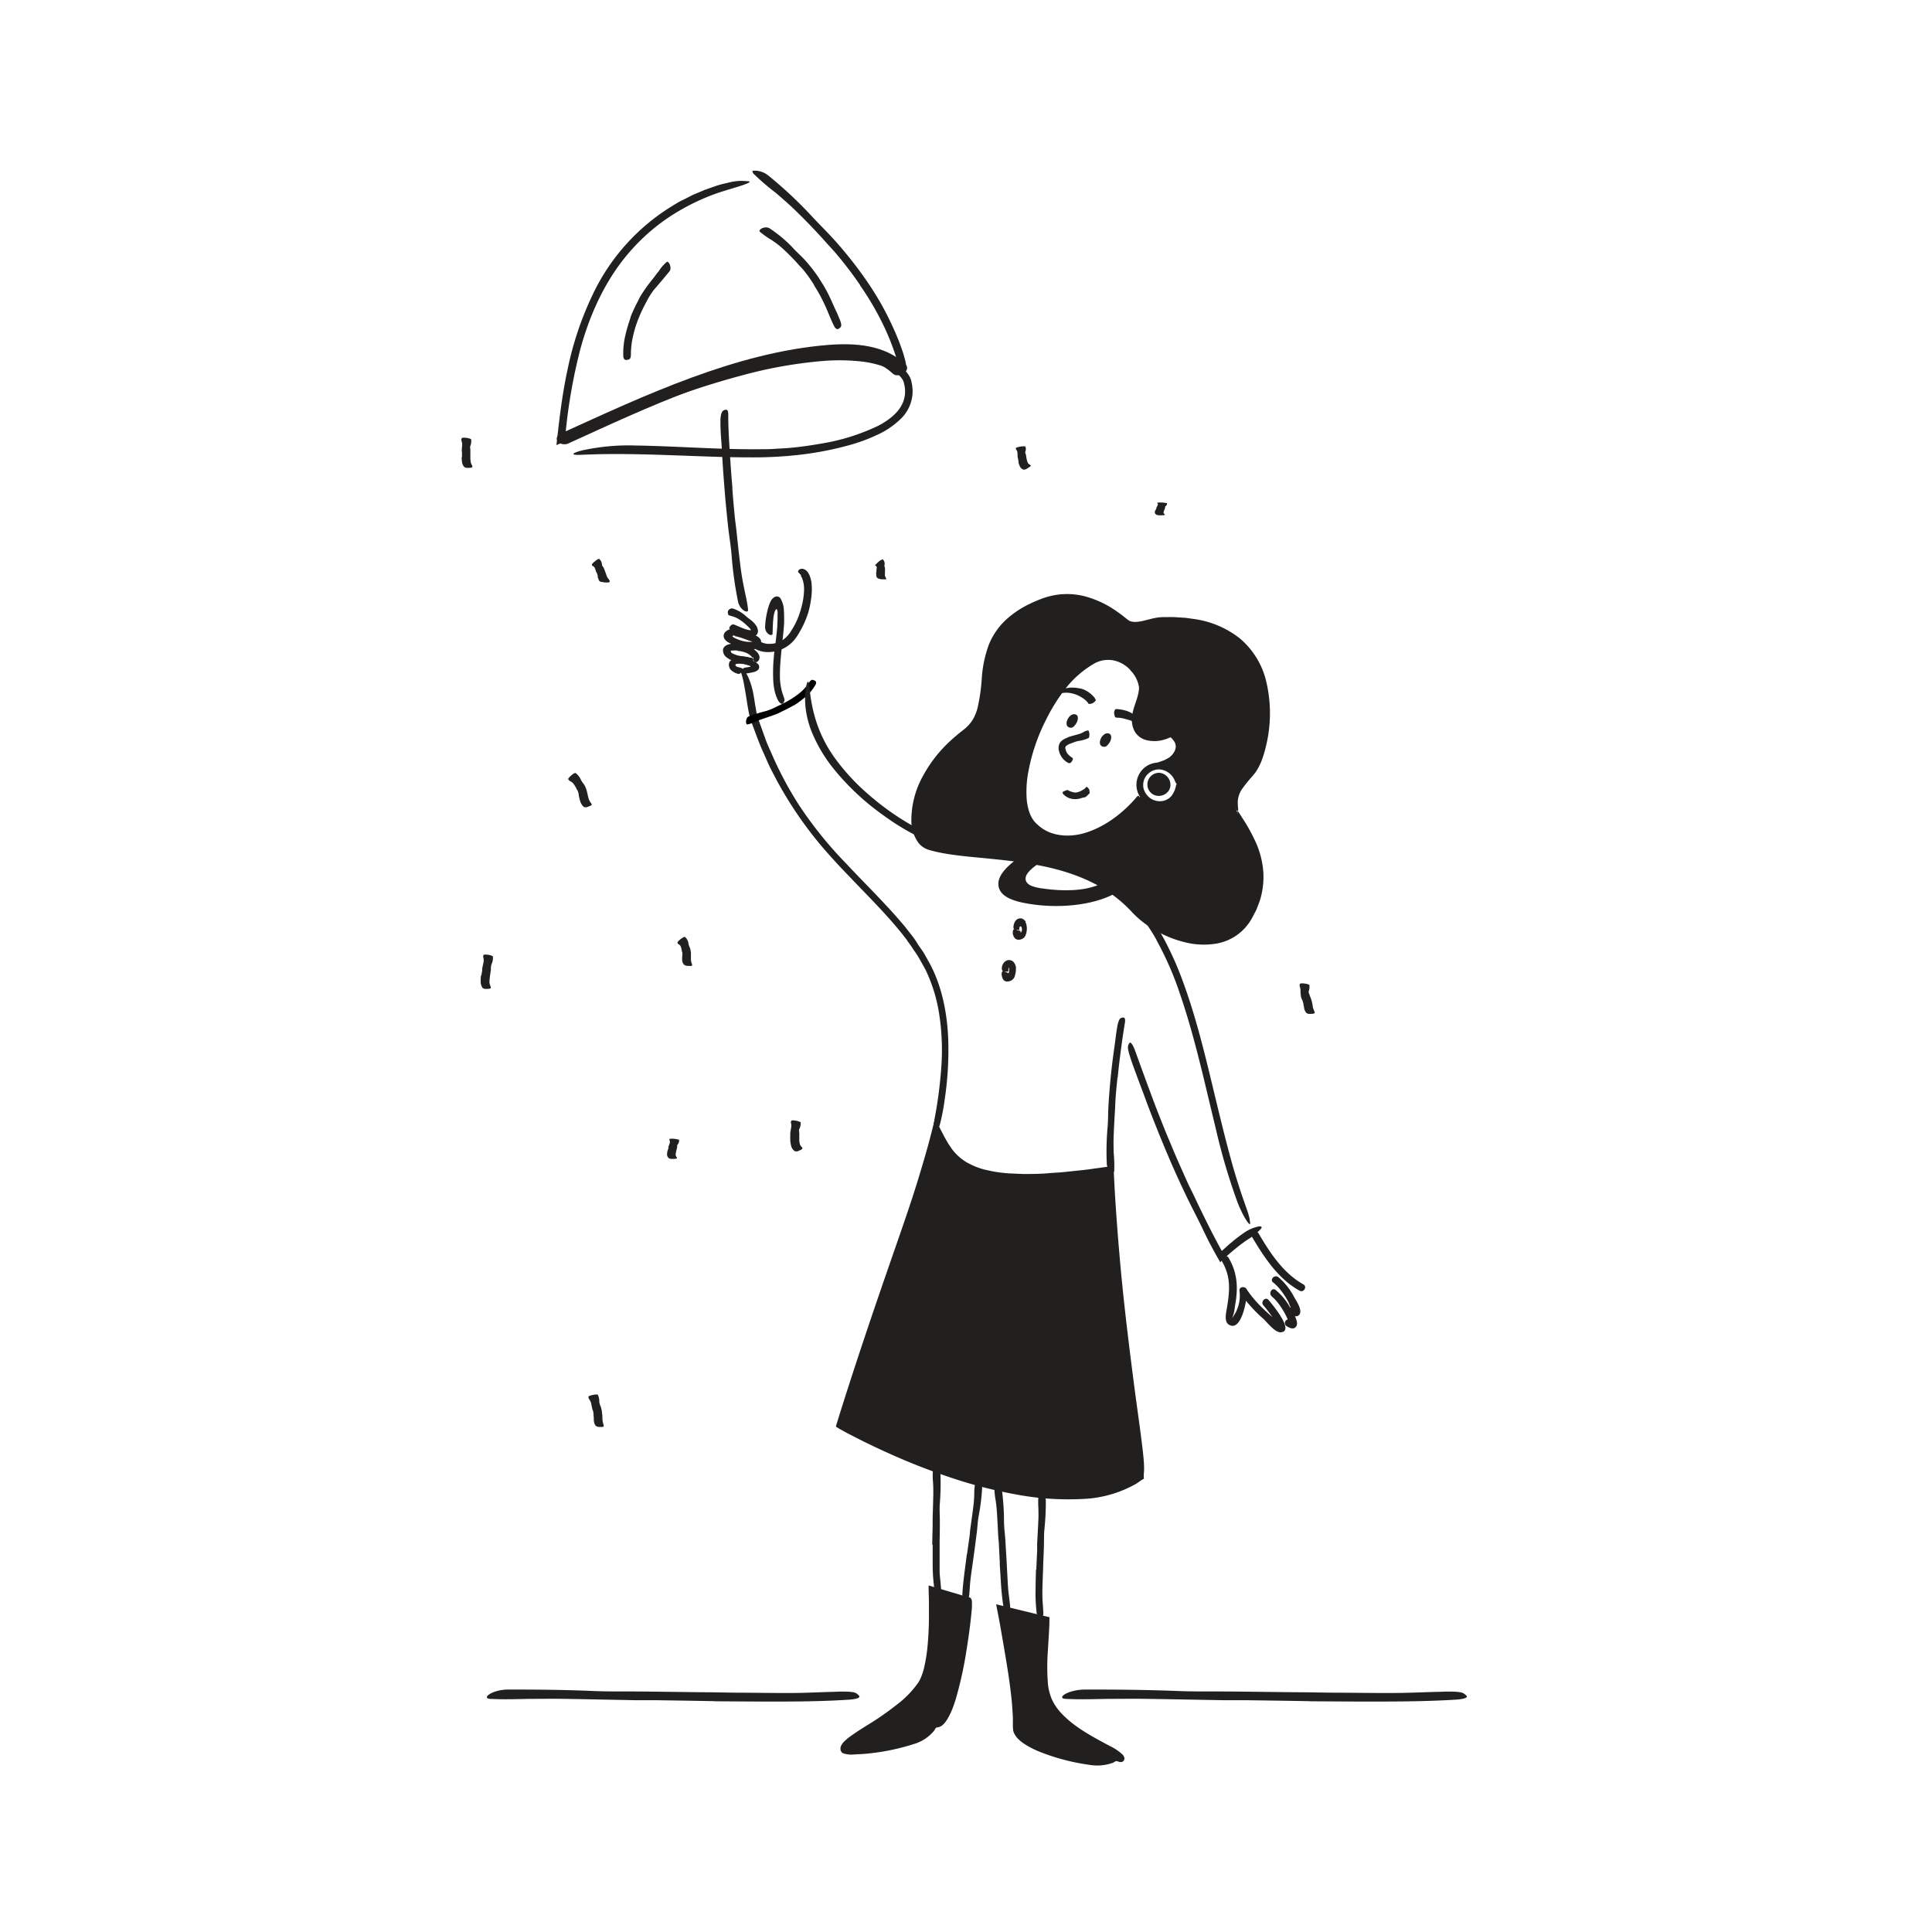 <svg id="Layer_1" data-name="Layer 1" xmlns="http://www.w3.org/2000/svg" width="520" height="520" viewBox="0 0 520 520"><defs><style>.cls-1{fill:#221f1f;}.cls-2{fill:none;stroke:#000;stroke-miterlimit:10;stroke-width:1.37px;}</style></defs><title>Notioly v2</title><g id="_8.Raining" data-name="8.Raining"><path class="cls-1" d="M153,119.34c21.46-9.78,45-21,68.88-23.14,6.56-.59,13.41-.32,18.44,4.38,1.47,1.37,5.2-.83,3.33-2.58-5.57-5.21-13.5-5.74-20.77-5.16-24.86,2-49.53,13.65-71.84,23.81-2.7,1.23-.31,3.72,2,2.69Z"/><path class="cls-1" d="M332.93,218.42c-1.54-5,1.63-7.33,4.38-10.87,4.27-5.49,12.21-42.17-24.65-40.71-3.12.12-7.23,2.52-9.63.54C299,164,290.55,158.17,280.6,162c-23.18,9-10.05,27.24-20.67,35.24-15.62,11.75-16,28.41-9.76,30.33,12.67,3.88,39.74-.05,55.4,17.1,6.81,7.46,23.46,13.34,30.22,2.22C344.06,233.27,334.25,222.72,332.93,218.42Zm-26.13-4.09c-2.45,3.94-12.86,13.45-23.22,10.74a11.88,11.88,0,0,1-6.21-4.27c-6-8.94,3-35.22,16.29-43,7.6-4.43,14.5,3.19,14.15,7.81-.22,3-1.79,5.45-1.89,8-.24,6.55,7.77,4.78,9.17,3.28,5.85,4.19.55,8.47-1.2,8.93a5.42,5.42,0,0,1,4,5.68C317.8,214.22,313.79,220.38,306.8,214.33Z"/><path class="cls-1" d="M253.35,229.54a28.76,28.76,0,0,1-3-.7,6.09,6.09,0,0,1-1.65-.67,5.83,5.83,0,0,1-1.41-1.2,10.23,10.23,0,0,1-2-6.25,24.6,24.6,0,0,1,3.15-11.91,36,36,0,0,1,7.52-9.56c.74-.7,1.52-1.34,2.31-2l1.18-.92a10.69,10.69,0,0,0,1-.9,9.67,9.67,0,0,0,1.61-2.15,13.33,13.33,0,0,0,1-2.55,48.61,48.61,0,0,0,1.2-8.38,32.49,32.49,0,0,1,1.84-8.71,18.7,18.7,0,0,1,4.44-6.62,25.55,25.55,0,0,1,6.51-4.44,33.51,33.51,0,0,1,3.6-1.53,19.08,19.08,0,0,1,11.77-.43,26.38,26.38,0,0,1,7.14,3.25c1.09.71,2.15,1.47,3.16,2.28l.75.61a3.11,3.11,0,0,0,.63.38,3.83,3.83,0,0,0,1.55.25c2.3-.06,4.74-1.31,7.49-1.29,1.29,0,2.58-.06,3.87.06l1.94.12c.64.07,1.28.17,1.92.26a25.55,25.55,0,0,1,12.72,5.2,21.59,21.59,0,0,1,7.21,11.64,37.16,37.16,0,0,1-.07,17.48,29.22,29.22,0,0,1-1.31,4.24,15.9,15.9,0,0,1-1,2,8.59,8.59,0,0,1-.67,1l-.7.85a40.81,40.81,0,0,0-2.66,3.29,6.62,6.62,0,0,0-1.25,3.64c0,1.62.27,2.38,0,2.39s-.74-.73-1-2.31a6.52,6.52,0,0,1,.23-2.93,11.88,11.88,0,0,1,1.78-3.33c.4-.55.81-1.09,1.24-1.65q.3-.42.63-.84l.31-.43.24-.39a20.61,20.61,0,0,0,1.62-4.1,36.78,36.78,0,0,0,1-16.83,19.92,19.92,0,0,0-8.67-13.61,23.57,23.57,0,0,0-7.76-3.1,36.76,36.76,0,0,0-8.53-.85H312.7l-.47,0a16.05,16.05,0,0,0-2,.39,21.4,21.4,0,0,1-4.6.84,5,5,0,0,1-2.67-.66c-.2-.13-.42-.28-.59-.41l-.42-.35c-.27-.23-.56-.45-.84-.67a35.59,35.59,0,0,0-3.56-2.44,21.08,21.08,0,0,0-9.71-3,18.34,18.34,0,0,0-5.1.59,29.89,29.89,0,0,0-4.89,2,21,21,0,0,0-8.07,6.54,21.34,21.34,0,0,0-3.4,9.81c-.26,1.94-.41,3.92-.64,5.93a24.86,24.86,0,0,1-1.31,6,11.7,11.7,0,0,1-3.7,5.14,48.89,48.89,0,0,0-4.47,3.83,33.06,33.06,0,0,0-6.81,9.43,20.61,20.61,0,0,0-2.18,11.18c.32,2.25,1.38,4.55,3.61,5a46.7,46.7,0,0,0,7.13,1.32c4.84.6,9.75.94,14.63,1.57,7.39.93,14.86,2.45,21.66,5.74a39.1,39.1,0,0,1,9.35,6.28c.71.62,1.36,1.3,2,2a24.77,24.77,0,0,0,1.94,1.9A26.38,26.38,0,0,0,312,249a28.09,28.09,0,0,0,7.8,3,17.9,17.9,0,0,0,8.14,0,11.45,11.45,0,0,0,6.51-4.4,28.67,28.67,0,0,0,2-3.56l.73-1.91a16.4,16.4,0,0,0,.55-2,19,19,0,0,0,.26-7.09,32.47,32.47,0,0,0-3.11-9.06,19.85,19.85,0,0,1-1.63-4.13,5.49,5.49,0,0,1-.2-1.35c0-.24.12-.19.32.08s.21.33.36.57.35.55.57.9a47.55,47.55,0,0,1,3.79,6.87,23.83,23.83,0,0,1,1.93,7.69,21.32,21.32,0,0,1-1,8l-.73,1.91c-.25.64-.61,1.22-.91,1.83a14.55,14.55,0,0,1-2.35,3.47,13.44,13.44,0,0,1-7.43,4.11,20.59,20.59,0,0,1-8.39-.25,29.89,29.89,0,0,1-7.77-3,27,27,0,0,1-6.67-5.08,35.9,35.9,0,0,0-5.83-5.12c-6.32-4.45-14-6.74-21.74-8-3.89-.66-7.83-1.07-11.81-1.46s-8-.71-12-1.46Z"/><path class="cls-1" d="M304.26,180.37a8.51,8.51,0,0,0-4.54-2.62,7.69,7.69,0,0,0-5.11.79,27.19,27.19,0,0,0-8.52,7.71,47.84,47.84,0,0,0-4.48,7.34A51.22,51.22,0,0,0,276.73,208a28.17,28.17,0,0,0-.36,7.49c.3,2.45,1,4.89,2.88,6.45,3.21,3.09,8.07,3.51,12.27,2.39,5.45-1.52,10.28-5.12,14-9.32,1-1.34,1.37-1,.82.6a15.29,15.29,0,0,1-5.13,6.11,27.24,27.24,0,0,1-8.3,4.27,17.8,17.8,0,0,1-9.5.35,12.65,12.65,0,0,1-4.41-2.18,12,12,0,0,1-1.83-1.68,7.92,7.92,0,0,1-.79-1c-.2-.38-.43-.74-.61-1.12a18.73,18.73,0,0,1-1.19-9.38A48,48,0,0,1,277,200a54.51,54.51,0,0,1,4.62-10.24,39.93,39.93,0,0,1,7.67-9.67,20.94,20.94,0,0,1,5.21-3.52,9.23,9.23,0,0,1,6.42-.43,11.22,11.22,0,0,1,6.15,4.79,9,9,0,0,1,1.39,3.74c0,.35,0,.71,0,1s-.07.66-.13,1a16.29,16.29,0,0,1-.46,1.89,40.48,40.48,0,0,0-1.24,4.18,4.68,4.68,0,0,0,.72,3.74,3.15,3.15,0,0,0,1.58,1,5.84,5.84,0,0,0,2,.22,8.8,8.8,0,0,0,2-.35,8.9,8.9,0,0,0,1-.36,6.36,6.36,0,0,0,1.18-.82c.43.31.86.69,1.29,1s.62.63.9,1a4.51,4.51,0,0,1-.2,6c-.19.23-.4.45-.61.67l-.34.3a1.22,1.22,0,0,1-.18.16,2.69,2.69,0,0,1-.72.43h0l.08,0,.17.05a3.09,3.09,0,0,1,.32.14,3.2,3.2,0,0,1,.77.53,6,6,0,0,1,1.66,2.43,6.16,6.16,0,0,1-.64,5.68,6.46,6.46,0,0,1-3.23,2.76,9.88,9.88,0,0,1-1,.26l-.91.09a6.46,6.46,0,0,1-1.54-.2,7.45,7.45,0,0,1-2.07-.86,9.67,9.67,0,0,1-1.11-.89,4.19,4.19,0,0,1-.55-.82,5,5,0,0,1-.32-.68c0-.28.36-.19,1.1.21a12.09,12.09,0,0,0,3.33,1.34,4,4,0,0,0,3.29-.68,5.57,5.57,0,0,0,2-2.89l.1-.41,0-.37a8.85,8.85,0,0,0,0-.89,4.87,4.87,0,0,0-.55-1.65,3.94,3.94,0,0,0-1.12-1.25,8,8,0,0,0-2.31-1l-2.62-.84,1.85-.68,1-.36a4.54,4.54,0,0,0,.87-.37l.66-.38.33-.2a1,1,0,0,0,.18-.17,4.17,4.17,0,0,0,.43-.41,3.92,3.92,0,0,0,1-1.87,2.47,2.47,0,0,0-.42-1.84,5.07,5.07,0,0,0-.74-.89l-.1-.11,0,0-.05,0-.08-.07h0l-.12.07-.07,0-.21.09-.43.19a11,11,0,0,1-1.73.5,9,9,0,0,1-3.51,0,5.15,5.15,0,0,1-3.32-2.05c-1.54-2.38-1-5-.36-7,.33-1,.67-1.94.91-2.85a10.84,10.84,0,0,0,.29-1.35,5,5,0,0,0,.08-.66V185a8,8,0,0,0-2.32-4.58Z"/><path class="cls-1" d="M202,179.26s0,0,0,0,0,0-.09,0l-.51-.2c-.35-.12-.7-.22-1.05-.31s-.52,0-.77-.09a4.86,4.86,0,0,0-1.07,0,.77.77,0,0,0-.49.12.34.34,0,0,0-.07.22c0,.22.22.38.41.45.39.17,1,.22,1.42.46.32.15-.31,1.66-1.13,1.46a5.36,5.36,0,0,1-.82-.29l-.22-.11a3.31,3.31,0,0,1-.29-.18,3.13,3.13,0,0,1-.54-.42,2,2,0,0,1-.41-2.26c.09-.17.26-.25.39-.37a1.26,1.26,0,0,1,.5-.27,3.34,3.34,0,0,1,.88-.25,4.36,4.36,0,0,1,.66-.08,6.18,6.18,0,0,1,1.22,0,11.18,11.18,0,0,1,2.46.68,3.37,3.37,0,0,1,1.66,1.06,1.13,1.13,0,0,1,0,1.3,2.24,2.24,0,0,1-1.19.68c-.18.06-.39.09-.58.15l-.53.1c-.3.06-.6.11-.9.14-.13,0-.26,0-.4,0-.5,0-.65-.14-.69-.57,0-.1,0-.2,0-.3a.65.65,0,0,1,.54-.65c.48-.1,1-.17,1.42-.25l.15,0h0v0h0s.08,0,0-.05Z"/><path class="cls-2" d="M198.33,177.43c-.05-.11-.09-.22-.13-.32"/><path class="cls-1" d="M307.9,398c-29.6,15.12-81.76-14.46-81.76-14.46,5.6-18.83,12.3-37.5,18.59-56.07,2.47-7.27,5.16-16.18,7.17-24.28,4.9,9.25,6.78,17.53,47.33,11.32C300.84,350.53,307.9,398,307.9,398Z"/><path class="cls-1" d="M263.6,316.33a22.14,22.14,0,0,1-2.2-.78c-.7-.36-1.43-.65-2.1-1.06s-1.35-.85-1.95-1.37a14.83,14.83,0,0,1-1.7-1.66l-.77-.91c-.25-.3-.44-.64-.67-.95a22.52,22.52,0,0,1-1.21-2c-.18-.32-.39-.69-.53-1l-.07-.15-.14-.3-1.2,4.33q-1,3.54-2.08,7c-1.42,4.68-3,9.33-4.59,13.94q-2.79,8.1-5.57,16.19c-3.3,9.5-6.57,19-9.61,28.58l-2.11,6.75c-.1.15.12.16.2.24l.62.34,1.66.88c1.1.58,2.22,1.14,3.34,1.7q6.74,3.33,13.72,6.13A138.83,138.83,0,0,0,272.11,400,82.89,82.89,0,0,0,289,401.5a53.22,53.22,0,0,0,8.37-.83,39.75,39.75,0,0,0,8.05-2.26c3.18-1.37,3-.78.46.9a31.65,31.65,0,0,1-14.72,4.15,76,76,0,0,1-17.65-1.22,124.74,124.74,0,0,1-17.06-4.36,172.43,172.43,0,0,1-16.4-6.34c-2.69-1.19-5.34-2.44-8-3.76-1.31-.66-2.62-1.33-3.92-2l-2.26-1.24L225,384a4.19,4.19,0,0,1,.23-.91l.44-1.43c4.18-13.39,8.84-27.23,13.54-40.77,2.16-6.27,4.39-12.54,6.44-18.83q1.53-4.73,2.92-9.5c1-3.37,1.6-5.57,3.08-11.46l2.6,5,.9,1.58c.33.51.67,1,1,1.5a13.61,13.61,0,0,0,5.32,4.33,21.48,21.48,0,0,0,3.28,1.23c1.16.25,2.31.54,3.49.71s2.37.32,3.56.38l3.6.15c2.41,0,4.82,0,7.22-.25l2.74-.18c.91-.07,1.82-.18,2.73-.27,1.82-.21,3.65-.35,5.46-.62l6-.83c.23-.11.16.15.19.3l0,.5.05,1,.07,1.44.14,2.75c.42,7.33,1,14.64,1.66,21.89,1.06,11.28,2.44,22.31,3.89,33.41.33,2.44.66,4.83,1,7.3,1.23,9.13,1.54,12.05,1.32,14.08a12.08,12.08,0,0,1-.14,1.34c-.25.93-1.13-2.74-2.15-9.42-3-19.83-5.52-40.84-7-62l-.38-5.91L298,316l-4.48.62c-2,.29-3.95.44-5.92.67q-5.94.6-12,.64a45.7,45.7,0,0,1-12.07-1.51Z"/><path class="cls-1" d="M300.78,290c-.23,2.11-.43,4.23-.57,6.35l-.1,2.32c-.17,2.73-.32,5.47-.4,8.21,0,1.21,0,2.43.06,3.64a34.35,34.35,0,0,1,.12,4.65c-.09,1-1.94-.17-2-2a75,75,0,0,1,.2-9.59c.18-1.92.14-3.92.25-5.88q.18-3.24.49-6.47c.11-1.32.26-2.65.41-4,.22-2,.51-4,.78-6,.23-1.54.37-3.07.65-4.61.06-.34.11-.68.19-1,.31-1.25.6-1.61,1.14-1.71a1.72,1.72,0,0,1,.37-.05c.4,0,.55.61.39,1.48-.43,2.62-.84,5.42-1.2,8.26-.27,2.1-.53,4.23-.72,6.36Z"/><path class="cls-1" d="M244.19,253.13c-4.32-5.73-9.5-10.86-14.55-16.13-1.84-1.94-3.72-3.83-5.49-5.84A104,104,0,0,1,208,208c-1-1.83-1.78-3.79-2.65-5.7s-1.58-3.88-2.31-5.82l-.7-1.88c-.11-.32-.24-.62-.35-1s-.2-.69-.27-1c-.3-1.34-.51-2.65-.72-4s-.42-2.62-.66-3.91a24.07,24.07,0,0,0-.9-3.72c-.13-.35-.21-.6-.25-.75s0-.29.07-.34.61.07,1.1.67c1,1.17,2,3.75,2.51,6.77.22,1.34.42,2.68.66,4a16.33,16.33,0,0,0,.42,1.82l.68,1.89,1.35,3.77c.44,1.27,1,2.47,1.55,3.7a96.52,96.52,0,0,0,7.55,14.23,106.77,106.77,0,0,0,12.43,15.45c5,5.36,10.29,10.47,15.1,16.1.76.84,1.45,1.75,2.15,2.65s1.43,1.78,2,2.75,1.3,1.89,1.91,2.85l1.68,3c3.24,6.19,4.57,13.2,4.86,20a89.08,89.08,0,0,1-.85,15.77c-.16,1.15-.31,2.27-.53,3.42-.79,4.26-1.29,5.56-2,6.34a3.45,3.45,0,0,1-.47.51c-.48.31-.34-1.46.2-4.54A118.7,118.7,0,0,0,253.37,287a63.73,63.73,0,0,0-.64-14.4,42.23,42.23,0,0,0-3-10.23l-.55-1.21c-.19-.41-.43-.79-.64-1.18l-1.32-2.35c-.45-.77-1-1.49-1.49-2.24a26,26,0,0,0-1.57-2.21Z"/><path class="cls-1" d="M197.82,171.11a.7.7,0,0,1-.25-.06.22.22,0,0,0-.14,0c-.09,0-.26.05-.28.18s.11.13.16.19l.07.09a.78.78,0,0,0,.17.11c.2.12.51.25.77.37a12.38,12.38,0,0,0,1.72.57,6.66,6.66,0,0,0,1.59.2c.67,0,1.36-.12,1.85-.08a1,1,0,0,1,.36,1,1.22,1.22,0,0,1-1,1.12,9.74,9.74,0,0,1-4.7-.93c-.44-.21-.86-.37-1.36-.59l-.45-.22a3.77,3.77,0,0,1-.48-.28,3,3,0,0,1-.76-.69,1.69,1.69,0,0,1-.32-1,1.53,1.53,0,0,1,.39-.93,2.86,2.86,0,0,1,1.93-.9c.22,0,.49,0,.68,0s.34,0,.5.08a9.62,9.62,0,0,1,1,.24c.94.26,1.8.65,2.68,1a10.32,10.32,0,0,0,1,.31,3.33,3.33,0,0,1,1.2.61,2.35,2.35,0,0,1,.46.48,1.26,1.26,0,0,1,.18,1.14.51.51,0,0,1-.71.32.66.66,0,0,1-.27-.22c-.05-.08-.08-.17-.12-.25s0,0,0,0-.12-.12-.53,0a8.37,8.37,0,0,0-.94-.37c-.63-.18-1.25-.41-1.85-.63a14.82,14.82,0,0,0-2.57-.75Z"/><path d="M213.61,189.85a34.62,34.62,0,0,1-3.08,1.6c-.37.19-.74.4-1.12.56-1.37.57-2.76,1-4.14,1.49-.62.2-1.22.44-1.81.69a8.33,8.33,0,0,1-2.33.79c-.52,0-.47-1.84.4-2.16a46.17,46.17,0,0,1,4.72-1.47A16,16,0,0,0,209,190.2c1-.46,2-.95,3-1.5.59-.33,1.17-.69,1.73-1.07a19.62,19.62,0,0,0,2.42-1.92,15.36,15.36,0,0,0,1.5-1.83c.11-.13.19-.29.3-.42.4-.51.63-.58,1.09-.37a1.83,1.83,0,0,1,.32.14c.33.19.4.6.15,1.05a12.58,12.58,0,0,1-3,3.53,24.92,24.92,0,0,1-2.85,2.07Z"/><path class="cls-2" d="M201.3,177.67l-.32-.08a15.12,15.12,0,0,0-1.54-.27A7.26,7.26,0,0,1,201.3,177.67Z"/><path class="cls-1" d="M198.53,175.1a6.52,6.52,0,0,0-1.25,0l-.3,0h-.07a.61.61,0,0,0-.18.05c-.11,0,0,.16,0,.23a.4.4,0,0,0,.09.24,1.81,1.81,0,0,0,.52.34,6.6,6.6,0,0,0,1.66.54,15.27,15.27,0,0,0,1.69.27c.27,0,.53.06.87.14l-.22,0h0l.15,0c.42.07.74.11,1,.18.14,0,.32.49.19,1a1.19,1.19,0,0,1-1.23.9l-.48-.09.3,0h-.12l-.27-.06-1.77-.39-1-.26a7.5,7.5,0,0,1-1.06-.41l-.72-.35a5.28,5.28,0,0,1-.8-.52,2.43,2.43,0,0,1-.94-1.89c0-.8.69-1.32,1.44-1.56a5,5,0,0,1,1-.21,7.72,7.72,0,0,1,.83-.06,9.36,9.36,0,0,1,2,.19,7.54,7.54,0,0,1,2.8,1.17,9.85,9.85,0,0,1,.93.78,2.84,2.84,0,0,1,.77,1.16,1.62,1.62,0,0,1,0,.91,1.25,1.25,0,0,1-.46.65.89.89,0,0,1-.41.18A.61.61,0,0,1,203,178a2.82,2.82,0,0,1-.18-.29c-.17-.34,0-.77,0-.85.11.15.24.16.09.12h-.1a.61.61,0,0,0-.19,0c-.08,0,0,0-.08,0s-.22-.24-.39-.4a6.06,6.06,0,0,0-.56-.47,6.42,6.42,0,0,0-.62-.34,6.66,6.66,0,0,0-2.39-.57Z"/><path class="cls-1" d="M201.87,169.68a.13.13,0,0,0,.16-.07.22.22,0,0,0,0-.12l0-.06a1,1,0,0,0-.13-.21,8,8,0,0,0-.58-.59,13.46,13.46,0,0,0-2.5-2,6.53,6.53,0,0,0-1.31-.62c-.28-.11-.58-.18-.86-.27a1.55,1.55,0,0,1-.65-.27l-.05-.21,0-.15a.88.88,0,0,1,0-.65,1.22,1.22,0,0,1,1.23-.7,9.74,9.74,0,0,1,3.64,2.12c.62.58,1.37,1,2,1.65a5.94,5.94,0,0,1,.75.94,2,2,0,0,1,.31.71,2.35,2.35,0,0,1,.13.74,2,2,0,0,1-.11.47l-.07.23-.14.19a2.29,2.29,0,0,1-2.15.66,10.68,10.68,0,0,1-2.53-.79,18.91,18.91,0,0,1-1.88-.8,3.38,3.38,0,0,1-.41-.24c-.49-.37-.54-.68-.22-1.06a1.43,1.43,0,0,1,.23-.26.89.89,0,0,1,.92-.2c.86.36,1.84.82,2.81,1.15a7.74,7.74,0,0,0,1.06.3l.23,0h.05l0,0Z"/><path class="cls-1" d="M208.56,174.68c.21-1.93.45-3.85.62-5.76.06-.7.06-1.39.1-2.08l0-.86,0-.39v-.15a4.19,4.19,0,0,0,0-.71,2,2,0,0,0-.07-.42c0-.13-.09-.34-.23-.34s-.31.31-.42.54a7.83,7.83,0,0,0-.42,2.07c-.15,1.36-.15,2.75-.21,4,0,.37-.47.47-1,.14a2.28,2.28,0,0,1-1-2,21.27,21.27,0,0,1,.21-2.27c.06-.37.13-.75.2-1.12l.18-.82c.09-.34.16-.68.27-1a9.57,9.57,0,0,1,.65-1.71,2.84,2.84,0,0,1,.78-.94,1.57,1.57,0,0,1,.92-.33,1.18,1.18,0,0,1,.95.56,6.92,6.92,0,0,1,.9,3.43c.06.83.05,1.25.06,1.76s0,.91,0,1.36c-.12,2-.35,3.92-.55,5.87-.13,1.19-.26,2.38-.35,3.57a46.56,46.56,0,0,0-.23,5.39,16.56,16.56,0,0,0,.64,4c.07.28.2.53.27.8.36,1,.44,1.21.14,1.69-.07.11-.12.24-.19.33-.22.33-.85.11-1.34-.74-1.33-2.52-1.38-5.33-1.36-8,0-2,.23-4,.4-5.92Z"/><path class="cls-1" d="M252,465c-6.52,5.25-24.38,6.64-24.66,5.78-.76-2.35,18.35-11,21.43-19.26,2.38-6.75,2-17.06,1.77-23.93l10.29,3C261.52,431,258.52,459.75,252,465Z"/><path class="cls-1" d="M251.78,429.71c.07,3.22.09,6.45-.06,9.7a54.56,54.56,0,0,1-1.24,9.72c-.17.59-.29,1.18-.49,1.76l-.27.88c-.11.3-.26.6-.38.9a14.23,14.23,0,0,1-2.11,3.1,52.06,52.06,0,0,1-9.73,8l-5.17,3.42c-.85.57-1.7,1.14-2.5,1.74l-.53.41-.28.23a1.3,1.3,0,0,0-.43.58c0,.13.1.17.2.18l.32,0c.23,0,.4,0,.69,0,.89,0,1.8-.09,2.7-.18,1.8-.18,3.6-.45,5.36-.77a58.76,58.76,0,0,0,6.71-1.68,30,30,0,0,0,6.23-2.66c1.13-.75,1.35-.3.59.82A11.13,11.13,0,0,1,246,469.4a60.1,60.1,0,0,1-14.32,2.73c-.61,0-1.22.07-1.84.09a7,7,0,0,1-3-.35,1,1,0,0,1-.35-.34c-.07-.12-.25-.28-.25-.5a2,2,0,0,1,.13-1.13,4,4,0,0,1,.83-1.16l.61-.56c.2-.19.46-.38.54-.45,2-1.5,4-2.73,6.06-4a79.5,79.5,0,0,0,7.08-5,26.21,26.21,0,0,0,5.86-6.15,15.57,15.57,0,0,0,1.5-4.31,42.81,42.81,0,0,0,.75-4.69,87.54,87.54,0,0,0,.42-9.6l0-3-.09-3.69,0-.56.54.15,1.08.32,1.75.52,2.86.85,4.44,1.32c1.34,0,.93,1.87,1,2.37,0,.76-.11,1.52-.18,2.28-.29,3-.71,6-1.19,9a104.55,104.55,0,0,1-2.93,13.58c-.3,1-.61,1.94-1,2.91-1.49,3.59-2.66,4.56-3.57,4.8a2,2,0,0,1-.63.12c-.51-.12.5-1.09,1.61-3.5a57.33,57.33,0,0,0,3.53-11.79c.87-4.14,1.56-8.39,2.07-12.66.18-1.59.35-3.19.43-4.74l0-.57v-.07h0s0,0,0,0l-2.2-.65-4.65-1.38-.92-.27,0,0s0,0,0,0v.42Z"/><path class="cls-1" d="M300.55,474c-6.84.89-26.84-3.89-26.73-9,.18-8.14-4.26-30.54-4.6-32.16l12.66,3c-.08,7.41-1.56,16.86.76,21.84C287.42,467.93,307.49,473.12,300.55,474Z"/><path class="cls-1" d="M280.7,436.79s0-.06,0-.08l-.08,0-1.58-.39-3.35-.82-3.36-.82-1.46-.36-.33-.1,0,.25,0,.13.11.59.46,2.54c.4,2.27.84,4.54,1.21,6.82.63,4,1.21,8.06,1.66,12.12.2,2,.42,4.06.49,6.12,0,.52,0,1,0,1.56,0,.25,0,.56,0,.75a1.93,1.93,0,0,1,0,.24l.09.26a4.77,4.77,0,0,0,1.74,1.93,21.08,21.08,0,0,0,4.66,2.38,47.21,47.21,0,0,0,5.06,1.61,66,66,0,0,0,6.69,1.34,48,48,0,0,0,6.71.61c1.34-.05,1.29.44.08,1a12.48,12.48,0,0,1-6.26.54,57.3,57.3,0,0,1-13.89-3.71,24.46,24.46,0,0,1-3.29-1.7,11.25,11.25,0,0,1-1.57-1.15,6,6,0,0,1-1.39-1.65,3.88,3.88,0,0,1-.43-1.17c0-.22,0-.47-.05-.67v-.42c0-.57,0-1.13,0-1.71,0-1.16-.11-2.32-.18-3.49-.44-5.6-1.45-11.4-2.42-17.09l-.8-4.63-.43-2.31-.68-3.51,10.6,2.57,3.2.77.54.13c.07.13,0,.36,0,.54l0,1.1-.06,1.48-.35,5.87a58.78,58.78,0,0,0,0,8.8,14.29,14.29,0,0,0,1,4.15,13.48,13.48,0,0,0,2.3,3.56c3,3.35,6.88,5.63,10.8,7.79l2.62,1.4a13.41,13.41,0,0,1,3.43,2.34,1.72,1.72,0,0,1,.44.9,1,1,0,0,1-.18.69,1.07,1.07,0,0,1-.37.29,1.32,1.32,0,0,1-.92,0,2.19,2.19,0,0,1-.59-.24c-.21-.17.1-.36.61-.64l.16-.11,0-.05v0l.09.12c.15.16.27.11.08.13a1.21,1.21,0,0,0-.32.11l-.05,0a10.28,10.28,0,0,0-1.3-.82,101.79,101.79,0,0,1-10.85-6.21,29.16,29.16,0,0,1-5-4.36,17.34,17.34,0,0,1-2-2.79,12.55,12.55,0,0,1-1.33-3.29,36.77,36.77,0,0,1-.57-9.87l.27-4.8.14-2.38.09-2.14Z"/><path class="cls-1" d="M231.55,76.81a103.9,103.9,0,0,0-6.33-8.34c-.83-1-1.71-1.9-2.56-2.86-3-3.37-6.12-6.64-9.4-9.75-1.46-1.38-3-2.7-4.52-4a65.9,65.9,0,0,1-5.88-5.06,1.24,1.24,0,0,1-.31-.54c-.05-.2,0-.29.12-.31a2.14,2.14,0,0,1,.43,0,5,5,0,0,1,.55,0,6,6,0,0,1,3.25,1.38A113.84,113.84,0,0,1,218.5,58.2c2.16,2.34,4.54,4.64,6.7,7.09,2.37,2.69,4.62,5.49,6.72,8.4,1.29,1.79,2.54,3.62,3.69,5.5a76,76,0,0,1,4.71,8.86,63.33,63.33,0,0,1,2.83,7.18c.15.55.31,1.08.45,1.64a7.34,7.34,0,0,1,.3,2.25,1.51,1.51,0,0,1-.4,1.06,2.18,2.18,0,0,1-.34.34c-.41.25-.9-.53-1.26-2a66.08,66.08,0,0,0-5-12.74,79.18,79.18,0,0,0-5.42-9Z"/><path class="cls-1" d="M217.39,165.32a24.22,24.22,0,0,1-2.08,4.62,13.34,13.34,0,0,1-1,1.6,9.16,9.16,0,0,1-8.6,3.91,7.35,7.35,0,0,1-1.9-.53,3.61,3.61,0,0,1-1.61-1.32c-.27-.46.31-.61.88-.75a2.51,2.51,0,0,1,1.6-.12,6.21,6.21,0,0,0,1.31.47,2.74,2.74,0,0,0,.63.09l.72,0a6.69,6.69,0,0,0,2.84-.71,7.75,7.75,0,0,0,2.77-2.8A19.58,19.58,0,0,0,215,165.7a23.92,23.92,0,0,0,.84-2.77,19.44,19.44,0,0,0,.58-4.34,8.34,8.34,0,0,0-.59-3.12,1.83,1.83,0,0,0-.27-.4l0-.07h0s0,0,0-.05.06-.1.06-.09a.19.19,0,0,0,0-.09.33.33,0,0,0,0,.14c0-.14-.16-.23-.35-.46s-.21-.19-.3-.29a.44.44,0,0,1-.06-.62.77.77,0,0,1,.47-.36,1.85,1.85,0,0,1,.45-.11,2.57,2.57,0,0,1,.56.12,2.18,2.18,0,0,1,.67.42,3.13,3.13,0,0,1,.41.49,4,4,0,0,1,.49.94,8.24,8.24,0,0,1,.45,1.79,15.69,15.69,0,0,1,0,3.49,25.74,25.74,0,0,1-1,5Z"/><path class="cls-1" d="M197.1,131.34q.3,4.17.73,8.33l.37,3c.37,3.57.75,7.14,1.22,10.7.21,1.58.5,3.15.81,4.7.39,2,.92,4,1.11,6,.13,1.26-2.24.14-2.71-2.2a101.52,101.52,0,0,1-1.72-12.43c-.2-2.51-.65-5.09-.93-7.64-.31-2.8-.58-5.62-.83-8.43l-.41-5.2c-.2-2.63-.34-5.27-.49-7.88-.12-2-.32-4-.34-6.08,0-.46,0-.9,0-1.36.13-1.72.46-2.35,1.15-2.51a1.82,1.82,0,0,1,.44-.07c.45.11.53.67.51,1.78,0,1.66.07,3.48.16,5.31s.22,3.7.33,5.57c.19,2.79.38,5.59.64,8.39Z"/><path class="cls-1" d="M219.19,76.84a37.86,37.86,0,0,0-3-4.24c-.41-.48-.88-.92-1.29-1.4a54.13,54.13,0,0,0-4.79-4.79,28.09,28.09,0,0,0-2.42-1.8,24.61,24.61,0,0,1-3.16-2.22c-.59-.57,1.38-1.73,2.67-.89a34.79,34.79,0,0,1,6.22,5.23c1.1,1.22,2.4,2.31,3.5,3.57a42,42,0,0,1,3.38,4.36c.61,1,1.23,1.9,1.77,2.89.86,1.48,1.54,3,2.25,4.59.26.6.53,1.2.82,1.78s.51,1.2.77,1.81a7,7,0,0,1,.31.8c.32,1,.27,1.4-.23,1.76a2.62,2.62,0,0,1-.34.24c-.4.19-.86-.13-1.18-.82-1-2-1.76-4.21-2.79-6.3a40.35,40.35,0,0,0-2.53-4.54Z"/><path class="cls-1" d="M169.7,85.36a41.26,41.26,0,0,1,1.92-4.16c.25-.5.47-1,.76-1.49A42.48,42.48,0,0,1,175.75,75c.54-.67,1-1.37,1.55-2a10.76,10.76,0,0,1,2.13-2.48c.55-.42,1.52,1.61.75,2.52-1.36,1.67-2.73,3.29-4.15,4.93a19.82,19.82,0,0,0-2.09,3.35,40.53,40.53,0,0,0-1.89,3.93c-.35.83-.65,1.68-.94,2.53a34.23,34.23,0,0,0-1,4,27.57,27.57,0,0,0-.3,3.14c0,.23,0,.46,0,.69-.08.86-.26,1.11-.85,1.22-.14,0-.27.06-.41.07-.45,0-.76-.38-.79-1a21.31,21.31,0,0,1,.64-6,41.4,41.4,0,0,1,1.32-4.42Z"/><path class="cls-1" d="M274.17,230.84c-2.21,1.66-6.26,4.73-5.33,8.06.76,2.72,4.47,3.67,6.85,4.14,7.18,1.42,16.3,1.11,23.06-1.89,4.6-2,.42-4.55-2.89-3.08-4.18,1.85-10,1.77-14.48,1.17-1.34-.18-4.47-.47-5.18-2-1-2.05,2.57-4.25,3.8-5.17s.56-2.23-.7-2.64c-1.7-.56-3.81.38-5.13,1.37Z"/><path class="cls-1" d="M289.57,194.86c-.37.5-.78,1.11-1.49,1-2.26-.24-.32-4.4,1.55-3.52C290.52,192.79,290,194.28,289.57,194.86Z"/><path class="cls-1" d="M298.54,200c-.37.5-.78,1.11-1.49,1-2.26-.24-.33-4.4,1.55-3.52C299.48,197.94,299,199.42,298.54,200Z"/><path class="cls-1" d="M293,189.46c0-.06-.13-.22-.27-.41s-.35-.37-.54-.58l-.6-.47-.37-.22a5.41,5.41,0,0,0-.77-.45,6.61,6.61,0,0,0-1.24-.52,8.56,8.56,0,0,0-1.57-.33,6,6,0,0,0-1.82.07l-.92.18a3.47,3.47,0,0,0-.88.29c-.07,0-.58-.63-.5-.7a2.86,2.86,0,0,1,1-.57,12.34,12.34,0,0,1,1.43-.37c.55-.1,1.05-.16,1.09-.16a8.82,8.82,0,0,1,1.15-.15,5,5,0,0,1,.55,0,10.16,10.16,0,0,1,1.54.15l.73.14q.36.1.72.24a7.34,7.34,0,0,1,1.89,1.19,10.9,10.9,0,0,1,.91.89c.15.2.24.44.37.65s-.18.46-.56.78A2.06,2.06,0,0,1,293,189.46Z"/><path class="cls-1" d="M300.27,190.84a10.13,10.13,0,0,1,1.6.16,11.61,11.61,0,0,1,1.42.35c.18.05.91.4,1,.43a13.53,13.53,0,0,1,1.31.84,9.2,9.2,0,0,1,1.32,1.17,8,8,0,0,1,1.17,1.63,1.66,1.66,0,0,1,.17.37,4.19,4.19,0,0,1,.13.67,3,3,0,0,1-.05.69c-.05.2-.1.35-.12.43s-.82-.18-.82-.23a2.16,2.16,0,0,1,0-.36,1.38,1.38,0,0,1,0-.35c0-.1-.07-.24-.11-.41a3.56,3.56,0,0,0-.3-.53,3.93,3.93,0,0,0-.57-.64,7.71,7.71,0,0,0-.77-.49l-.38-.2a8.23,8.23,0,0,0-1.09-.49c-.34-.13-.72-.19-1.07-.3a11.85,11.85,0,0,0-1.54-.36,8.43,8.43,0,0,0-.86-.05,4.53,4.53,0,0,0-.49-.08c-.11,0-.21-.41-.32-.91A1.45,1.45,0,0,1,300.27,190.84Z"/><path class="cls-1" d="M285.09,200.29a2.55,2.55,0,0,1,.52-.77,3.53,3.53,0,0,1,.55-.44,6.71,6.71,0,0,1,1.08-.53c.25-.1.48-.23.72-.3l2.48-.69a6.57,6.57,0,0,0,1.06-.44,3,3,0,0,1,1.38-.52c.32,0,.53,1.86.05,2.07a9.47,9.47,0,0,1-2.78.78,10.44,10.44,0,0,0-1.74.59,4.41,4.41,0,0,0-1.46.73.67.67,0,0,0-.21.62,3.21,3.21,0,0,0,.6,1.48,5,5,0,0,0,1,.9c.08.06.17.11.24.17.27.24.26.39,0,.82l-.18.29a.7.7,0,0,1-.88.29,4.79,4.79,0,0,1-2.09-2.13A4.32,4.32,0,0,1,285,202a2.86,2.86,0,0,1,.1-1.69Z"/><path class="cls-1" d="M286,213.16c1-.47,1.23-.59,1.36-.51a4.75,4.75,0,0,0,1.14.47,3.55,3.55,0,0,0,1,.2,4.38,4.38,0,0,0,1.89-.7,3.55,3.55,0,0,0,.55-.34c.16-.15.3-.31.45-.46s0-.08.08-.07a2,2,0,0,1,.68.74,1.11,1.11,0,0,1,.1.21c-.13.13.15.73,0,.84s-.54.55-.85.81a1,1,0,0,1-.42.24c-.2.06-.42.07-.62.12s-.52.17-1,.29a4.9,4.9,0,0,1-1.92,0,4.2,4.2,0,0,1-2.36-1.37A1.45,1.45,0,0,1,286,213.16Z"/><path class="cls-1" d="M212.7,306.9c0-.46,0-.91,0-1.36,0-.17,0-.32,0-.49.06-.58.18-1.15.26-1.72a2.29,2.29,0,0,0,0-.74c-.05-.32-.21-.65.06-.95s2.47.19,2.48.5a3.39,3.39,0,0,1-.37,1.74c-.18.37,0,.73,0,1.09s0,.82,0,1.22,0,.51,0,.76a4.61,4.61,0,0,0,.19,1.12,2.72,2.72,0,0,0,.53.74c0,.06.11.1.14.16s0,.33-.61.59l-.4.18a1.33,1.33,0,0,1-1.08.09,2.47,2.47,0,0,1-1-1.57,12.22,12.22,0,0,1-.21-1.35Z"/><path class="cls-1" d="M159.77,381a6.51,6.51,0,0,0-.14-1.2c0-.15-.14-.28-.18-.43-.12-.57-.23-1.17-.37-1.77a3.49,3.49,0,0,0-.33-.74c-.18-.29-.46-.57-.33-1,.08-.25,2.37-.75,2.5-.43a4.13,4.13,0,0,1,.38,1.94,4,4,0,0,0,.39,1.22,10.9,10.9,0,0,1,.33,1.47c0,.31.08.63.11.95,0,.47,0,.95.05,1.4a8.38,8.38,0,0,0,.27,1.07,2,2,0,0,1,.05.24c0,.29-.15.37-.8.35h-.43a1.46,1.46,0,0,1-1-.39,3,3,0,0,1-.45-1.59c0-.36,0-.72-.08-1.09Z"/><path class="cls-1" d="M155.79,214a5.56,5.56,0,0,0-.32-1.2c-.05-.14-.18-.23-.24-.37a8.2,8.2,0,0,0-.89-1.5,2.46,2.46,0,0,0-.62-.54c-.29-.2-.68-.29-.78-.72-.06-.27,1.66-1.85,2-1.59a4.5,4.5,0,0,1,1.44,1.87,10.48,10.48,0,0,0,.87,1.26,7.16,7.16,0,0,1,.66,1.58c.09.33.16.65.24,1a11.6,11.6,0,0,0,.35,1.38,5.26,5.26,0,0,0,.58,1,1.43,1.43,0,0,1,.14.2c.12.27,0,.4-.61.63l-.41.16a1.28,1.28,0,0,1-1.1,0,3.44,3.44,0,0,1-1-1.73c-.14-.45-.22-.91-.35-1.32Z"/><path class="cls-1" d="M179.67,309.82c.08-.28.17-.56.24-.84,0-.1,0-.2,0-.3.11-.36.27-.72.37-1.07a1,1,0,0,0,0-.48c-.05-.2-.23-.41,0-.61a5.87,5.87,0,0,1,2.5.27,1.62,1.62,0,0,1-.39,1.24c-.2.25-.09.51-.14.77s-.13.56-.2.84-.08.34-.11.52a3,3,0,0,0-.08.78,2.11,2.11,0,0,0,.3.6s.07.08.08.13-.12.22-.76.25l-.44,0a1.9,1.9,0,0,1-1-.17,1.32,1.32,0,0,1-.5-1.11,8,8,0,0,1,.09-.84Z"/><path class="cls-1" d="M235.78,154.29a2.8,2.8,0,0,0,.12-.63c0-.07-.05-.13,0-.21a3.88,3.88,0,0,0,.07-.83.34.34,0,0,0-.17-.26c-.12-.08-.31-.05-.19-.3a5.72,5.72,0,0,1,.92-.91c.47-.39,1-.68,1.12-.55a1.55,1.55,0,0,1,.41,1.49c-.08.32.1.53.13.8a6.15,6.15,0,0,1,0,.86c0,.17,0,.34,0,.51a3.77,3.77,0,0,0,0,.75,3.27,3.27,0,0,0,.29.6.91.91,0,0,1,.07.14c0,.18-.15.22-.78.17l-.44,0a3.19,3.19,0,0,1-1-.25.88.88,0,0,1-.48-.75,3.76,3.76,0,0,1,0-.58Z"/><path class="cls-1" d="M160.93,155.18a7.32,7.32,0,0,0-.26-.88c0-.11-.14-.18-.18-.29a11.61,11.61,0,0,0-.42-1.17,1,1,0,0,0-.35-.4c-.18-.14-.45-.18-.41-.5s1.77-1.74,2-1.49a2.22,2.22,0,0,1,.71,1.48c0,.37.3.57.44.86s.28.65.4,1,.16.42.23.62a9.2,9.2,0,0,0,.36.95c.12.24.36.44.53.76a1.51,1.51,0,0,1,.11.22c.07.32-.12.47-.76.44-.14,0-.29,0-.43,0-.49-.06-.91-.16-1.05-.16a.83.83,0,0,1-.71-.59c-.1-.23-.18-.51-.3-.78Z"/><path class="cls-1" d="M183.64,257.35a4.6,4.6,0,0,0,0-1c0-.12-.1-.21-.12-.33a4.93,4.93,0,0,0-.31-1.3,1.28,1.28,0,0,0-.37-.46c-.21-.16-.5-.22-.49-.58s1.75-1.75,2.06-1.47a2.85,2.85,0,0,1,.91,1.86,5.9,5.9,0,0,0,.42,1.16,6.77,6.77,0,0,1,.23,1.32c0,.27,0,.54,0,.81s0,.8,0,1.2a7.24,7.24,0,0,0,.27.92c0,.08.05.15.06.22,0,.26-.17.32-.81.27l-.43,0a1.65,1.65,0,0,1-1-.36,2.15,2.15,0,0,1-.46-1.3c0-.31,0-.63,0-.94Z"/><path class="cls-1" d="M129.54,262.58c.09-.47.18-.94.25-1.41,0-.17,0-.34,0-.51.12-.61.27-1.21.37-1.82a2.38,2.38,0,0,0,0-.8c-.05-.35-.22-.69,0-1s2.48.05,2.51.45a4.15,4.15,0,0,1-.4,2.1,4,4,0,0,0-.14,1.29c-.05.48-.13.95-.19,1.43q-.08.44-.12.87a8.55,8.55,0,0,0-.08,1.33,5.53,5.53,0,0,0,.3,1,1,1,0,0,1,.08.22c0,.28-.12.37-.76.43l-.44,0a1.32,1.32,0,0,1-1.05-.29,3,3,0,0,1-.49-1.88c0-.47,0-.95.08-1.42Z"/><path class="cls-1" d="M311,137.36c.08-.17.17-.35.24-.53s0-.13,0-.19c.11-.23.27-.45.37-.68a.39.39,0,0,0,0-.3c-.05-.13-.23-.26,0-.39a8.79,8.79,0,0,1,2.5.17.84.84,0,0,1-.39.79c-.2.16-.09.32-.14.48s-.14.36-.2.54a2.13,2.13,0,0,0-.11.33,1.06,1.06,0,0,0-.08.49c0,.13.19.26.3.38s.07.06.08.08-.12.14-.76.16l-.44,0a2.77,2.77,0,0,1-1.05-.11c-.43-.23-.5-.46-.5-.7a3.38,3.38,0,0,1,.09-.54Z"/><path class="cls-1" d="M274.16,124.42l-.15-1c0-.12-.11-.22-.12-.35,0-.44,0-.89-.06-1.33a1.3,1.3,0,0,0-.19-.53c-.11-.22-.34-.41-.15-.7a5.46,5.46,0,0,1,2.49-.36,2,2,0,0,1,0,1.4c-.11.32.09.55.14.83s.11.61.16.92.07.39.12.57a3.83,3.83,0,0,0,.3.82,2.28,2.28,0,0,0,.57.44.48.48,0,0,1,.14.09c.12.14,0,.26-.53.61l-.37.24a1.68,1.68,0,0,1-1,.34,1.64,1.64,0,0,1-1.06-1,6.6,6.6,0,0,1-.35-1Z"/><path class="cls-1" d="M350.83,270.27a6.15,6.15,0,0,0-.34-1.16,3.81,3.81,0,0,1-.23-.5,6.84,6.84,0,0,1-.22-2,3.69,3.69,0,0,0-.12-.81c-.09-.34-.25-.67,0-1s2.48.05,2.51.35a3.74,3.74,0,0,1-.18,1.65c-.11.36.11.62.21.94s.29.77.45,1.25a9,9,0,0,1,.25.89c.12.46.13.92.23,1.35a8,8,0,0,0,.39,1,2,2,0,0,1,.08.22c0,.28-.11.37-.75.43l-.43,0a1.44,1.44,0,0,1-1.06-.24,2.75,2.75,0,0,1-.63-1.42,6.79,6.79,0,0,0-.2-.94Z"/><path class="cls-1" d="M124.35,123.1c0-.41,0-.83,0-1.26,0-.15-.07-.3-.06-.46,0-.55.07-1.13.11-1.69a2.42,2.42,0,0,0-.1-.75c-.07-.31-.26-.64,0-1s2.49.06,2.51.33a3.48,3.48,0,0,1-.21,1.73c-.15.38,0,.73,0,1.11l0,1.27c0,.26,0,.53,0,.8a8,8,0,0,0,.09,1.2,5.9,5.9,0,0,0,.37.92,1,1,0,0,1,.09.21c0,.27-.11.36-.75.41l-.44,0a1.53,1.53,0,0,1-1-.23,2.34,2.34,0,0,1-.62-1.46c-.06-.38-.06-.78-.1-1.19Z"/><path class="cls-1" d="M352.47,457.87q-8.33-.14-16.65-.25c-2,0-4.05,0-6.07,0-7.13-.12-14.26-.27-21.39-.37-3.17-.05-6.35,0-9.49,0-4,.05-8.09.22-12.12,0-2.51-.17.68-2.49,5.33-2.51,8.24,0,16.47.06,24.78.39,5,.2,10.13.1,15.22.15,5.58.05,11.17.13,16.76.19,3.44,0,6.88.09,10.32.12,5.21,0,10.44.11,15.61.08,4,0,8-.2,11.93-.3.88,0,1.73-.07,2.61-.08,3.27,0,4.31.12,5,.76a2.43,2.43,0,0,1,.46.44c.31.49-1,.9-3.41,1-7.1.43-14.59.49-22.11.49-5.59,0-11.2-.05-16.8-.08Z"/><path class="cls-1" d="M192.32,457.87q-7.66-.14-15.31-.25c-1.87,0-3.73,0-5.59,0-6.56-.12-13.12-.27-19.69-.37-2.91-.05-5.83,0-8.72,0-3.72.05-7.44.22-11.15,0-2.31-.17.62-2.49,4.9-2.51,7.58,0,15.15.06,22.8.39,4.57.2,9.32.1,14,.15,5.14.05,10.28.13,15.42.19,3.17,0,6.33.09,9.5.12,4.79,0,9.6.11,14.36.08,3.7,0,7.32-.2,11-.3.8,0,1.59-.07,2.4-.08,3,0,4,.12,4.61.76a2.53,2.53,0,0,1,.43.44c.29.49-.94.9-3.14,1-6.54.43-13.43.49-20.35.49-5.13,0-10.29-.05-15.45-.08Z"/><path class="cls-1" d="M308.79,208.47a4.19,4.19,0,0,0-1,3.75,4.53,4.53,0,0,0,.62,1.36,4.44,4.44,0,0,0,4.78,1.95,4.06,4.06,0,0,0,2.11-1.3,6.5,6.5,0,0,0,1.24-2.89c.08-.32.56-.32,1,0a1.81,1.81,0,0,1,.53,2,6.3,6.3,0,0,1-3,3.43,6,6,0,0,1-4.47.38,6.68,6.68,0,0,1-4.11-3.28,6,6,0,0,1,2.69-8,6.16,6.16,0,0,1,5.11-.13,6.47,6.47,0,0,1,3.07,2.6,5.82,5.82,0,0,1,.41.83c.37,1.1.17,1.53-.29,1.76a2.07,2.07,0,0,1-.34.15c-.39.08-.68-.3-.9-.86a4.85,4.85,0,0,0-3.91-3.11,4.15,4.15,0,0,0-3.5,1.36Z"/><path class="cls-1" d="M315,210.83c.37,2.73-2.91,4.35-5,2.76a3.14,3.14,0,0,1,1.91-5.59A3.25,3.25,0,0,1,315,210.83Z"/><path class="cls-1" d="M311.29,253c-2.53-4.52-5.72-8.74-9.89-11.63l-1.67-1.07-1.59-1.19-1.63-1c-.56-.31-1.14-.59-1.71-.89a57.84,57.84,0,0,0-7.25-2.87,94.74,94.74,0,0,0-11.13-2.77,72.5,72.5,0,0,0-10-1.31l-2.55,0a11.72,11.72,0,0,1-1.33-.09c-.44,0-.88-.07-1.31-.15a34.94,34.94,0,0,1-5.1-1.17,65,65,0,0,1-18.34-9.4A67.2,67.2,0,0,1,224.44,207a40.11,40.11,0,0,1-6-10.11,25.21,25.21,0,0,1-1.53-5.74,20.52,20.52,0,0,1,0-6c.43-2.46.84-2,1,.08a40.76,40.76,0,0,0,2,9.62,35.58,35.58,0,0,0,5.4,10,56.54,56.54,0,0,0,7.85,8.46,71,71,0,0,0,19.61,12.46,38.76,38.76,0,0,0,6.68,2.13,25.75,25.75,0,0,0,3.47.53,17,17,0,0,0,1.74.06l1.87,0a64.28,64.28,0,0,1,7.38.77c2.44.37,4.85.85,7.23,1.42,2.63.61,5.22,1.35,7.78,2.2a51,51,0,0,1,7.51,3.11l.91.47.88.54.88.54c.29.19.56.41.84.61l.83.62.76.49a16.48,16.48,0,0,1,1.71,1.15,30.77,30.77,0,0,1,5.79,5.78,49.28,49.28,0,0,1,5.26,8.48,85.87,85.87,0,0,1,3.94,9.1c3.5,9.39,5.87,19.15,8.18,28.75,1.8,7.47,3.54,14.8,5.61,22.07.47,1.6.95,3.16,1.46,4.75.95,2.95,1.66,4.85,2.12,6.2a14.17,14.17,0,0,1,.52,1.67,5.57,5.57,0,0,1,.25,1.18,6.27,6.27,0,0,1,.1.95c0,.72-1.67-1.37-3.38-5.7a165.35,165.35,0,0,1-5.91-20.09c-1.68-6.88-3.27-13.86-5.07-20.79-1.34-5.14-2.8-10.26-4.53-15.27A85.41,85.41,0,0,0,311.25,253Z"/><path class="cls-1" d="M350.79,345.68c-5.41-3-9-8.54-12.05-13.72a1,1,0,0,0-1.73,1c3.24,5.47,7.06,11.28,12.77,14.43,1.13.63,2.14-1.1,1-1.72Z"/><path class="cls-1" d="M315.06,307.79c1.45,3.54,3,7,4.59,10.53.58,1.28,1.24,2.51,1.83,3.78,2.11,4.45,4.28,8.88,6.62,13.22.47.87.54,1,.76,1.38l.37-.35.57-.51c.52-.47,1-.93,1.57-1.37a36.43,36.43,0,0,1,3.4-2.61,10.25,10.25,0,0,1,4.08-1.77c1.08-.06.79.46.19,1a16,16,0,0,1-2.75,2.24,36.75,36.75,0,0,0-3.45,2.5c-.56.45-1.12.91-1.66,1.38l-.41.35-.76.68-1.59,1.49-1-1.77-.49-.87-.29-.53-1-1.86c-.64-1.24-1.25-2.49-1.85-3.75-1.48-3.13-3.19-6.29-4.7-9.48-1.67-3.5-3.26-7-4.79-10.62-.93-2.2-1.86-4.4-2.73-6.62-.69-1.67-1.34-3.37-2-5.06s-1.27-3.39-1.89-5.07c-1-2.61-1.94-5.18-2.9-7.78-.19-.58-.38-1.14-.57-1.73-.68-2.17-.77-2.9-.43-3.5a2.11,2.11,0,0,1,.24-.4c.31-.31.88.48,1.46,2,1.66,4.61,3.43,9.46,5.25,14.31,1.38,3.59,2.79,7.19,4.31,10.75Z"/><path class="cls-1" d="M328.88,339.48c2.49,4.19,2.1,8,1.35,12.55-.19,1.15-.81,3.58.41,4.42,3.54,2.45,5.14-7.16,4.93-9.06l-1.87.5a38.71,38.71,0,0,0,6.37,7.1c.92.87,3.13,3.69,4.62,3.6,3.95-.24-2.43-7.7-3.25-8.69s-2.24.43-1.42,1.41a39.69,39.69,0,0,1,2.84,3.75,9.51,9.51,0,0,0,1,1.61c2.13,1.28.05-.94-.15-1.11-3-2.52-6.15-5.38-8.24-8.67-.49-.77-2-.55-1.86.5a9.8,9.8,0,0,1-1,5.81c-1.27,2.19-.92,1.6-.55.32.2-.71.26-1.58.39-2.32.83-4.6.63-8.63-1.81-12.73a1,1,0,0,0-1.72,1Z"/><path class="cls-1" d="M342.3,348.91c-.39-.29.4.38.52.49a14.36,14.36,0,0,1,1.56,1.83,21.31,21.31,0,0,1,1.86,3.11c.2.42.39.84.57,1.27q.18,1.22,1.11-.06a4.06,4.06,0,0,0-.63-.34,1,1,0,0,0-1,1.73c.73.44,1.81,1,2.5.19,1-1.17-.7-3.64-1.28-4.7a16.29,16.29,0,0,0-4.19-5.24c-1-.78-2,1-1,1.72Z"/><path class="cls-1" d="M342.68,345.17a13.08,13.08,0,0,1,2.18,2.28,20.21,20.21,0,0,1,2,3.16,15.78,15.78,0,0,0,1.05,2.31c.88-.33,1.07-.59.55-.77l-.29-.18a1,1,0,0,0-1,1.73c.75.45,1.9,1,2.57.11.87-1.18-.82-3.64-1.39-4.66a18.07,18.07,0,0,0-4.27-5.4c-1-.78-2.43.62-1.42,1.42Z"/><path class="cls-1" d="M250.92,415.81c0-1.74.08-3.47.1-5.2,0-.64,0-1.27,0-1.9.06-2.23.14-4.45.18-6.68,0-1,0-2-.07-3a20,20,0,0,1,0-3.79c.11-.78,1.93.18,2,1.63a69,69,0,0,1-.17,7.74c-.13,1.56,0,3.17,0,4.76s0,3.49-.06,5.23c0,1.08,0,2.15,0,3.23,0,1.62,0,3.26,0,4.87,0,1.25.19,2.48.29,3.72,0,.27.06.54.08.81.05,1-.07,1.35-.57,1.58a2.07,2.07,0,0,1-.34.15c-.38.1-.71-.31-.83-1.05a47.08,47.08,0,0,1-.5-6.9c0-1.74,0-3.49,0-5.24Z"/><path class="cls-1" d="M260.28,418.28l.69-4.91c.08-.59.1-1.2.18-1.79.29-2.11.6-4.21.85-6.32.12-.94.17-1.89.22-2.82a18.11,18.11,0,0,1,.3-3.6c.18-.74,1.91.34,1.82,1.73a57.41,57.41,0,0,1-.91,7.35c-.28,1.47-.34,3-.52,4.52l-.65,5-.42,3.06c-.21,1.54-.46,3.08-.63,4.62-.15,1.19-.18,2.38-.3,3.57,0,.27,0,.53-.07.79-.16,1-.35,1.27-.87,1.37a2.53,2.53,0,0,1-.36.07c-.4,0-.63-.45-.61-1.16.06-2.1.32-4.29.59-6.5.21-1.65.43-3.3.64-4.94Z"/><path class="cls-1" d="M269.11,420.79l-.26-5.21c0-.63-.13-1.26-.16-1.9-.13-2.23-.22-4.47-.37-6.7-.06-1-.18-2-.31-3a19.93,19.93,0,0,1-.37-3.78c0-.79,1.94,0,2.11,1.46a66.83,66.83,0,0,1,.48,7.77c0,1.57.23,3.18.34,4.77l.32,5.26.17,3.24c.1,1.63.16,3.27.29,4.9.09,1.26.3,2.49.43,3.74,0,.27.08.54.09.82.05,1-.07,1.38-.56,1.6a1.63,1.63,0,0,1-.34.14c-.38.1-.71-.31-.83-1.05a67.41,67.41,0,0,1-.74-6.85l-.33-5.25Z"/><path class="cls-1" d="M278.92,422.45c.07-1.71.16-3.42.23-5.13,0-.63,0-1.25,0-1.87.11-2.21.25-4.41.34-6.61.05-1,0-2,0-2.93a19.49,19.49,0,0,1,.06-3.74c.13-.77,1.93.23,1.93,1.66a70.07,70.07,0,0,1-.36,7.65c-.17,1.53-.1,3.13-.15,4.7s-.13,3.45-.2,5.17c0,1.06-.08,2.12-.11,3.19-.05,1.6-.12,3.22-.1,4.81,0,1.24.13,2.46.2,3.69,0,.27,0,.53.06.81,0,1-.11,1.33-.61,1.54a2.44,2.44,0,0,1-.34.14c-.39.09-.7-.32-.81-1.06a45.18,45.18,0,0,1-.33-6.83c0-1.72.07-3.46.11-5.18Z"/><path class="cls-1" d="M276,248.14a4.38,4.38,0,0,1,.37,1.5,4.68,4.68,0,0,1-.24,1.81,2.24,2.24,0,0,1-.51.92,2.36,2.36,0,0,1-1.23.55,1.45,1.45,0,0,1-1.13-.29,2.15,2.15,0,0,1-.55-.91,1.89,1.89,0,0,1,.06-1.52c.1-.16.55,0,1,.16a2.16,2.16,0,0,0,.92.15s0,0,0,.05a.38.38,0,0,0,0,.34c.08.15.23-.05.25-.16a1.18,1.18,0,0,0,.11-.56,1.24,1.24,0,0,0-.06-.49.58.58,0,0,0-.21-.34.24.24,0,0,0-.32.12,1.09,1.09,0,0,0-.08.68s0,.09,0,.12-.11.06-.61,0l-.34,0a.65.65,0,0,1-.66-.66,3,3,0,0,1,.47-1.63,1.63,1.63,0,0,1,1.21-.79,1.41,1.41,0,0,1,.95.21,2,2,0,0,1,.69.75Z"/><path class="cls-1" d="M273.42,260.51a5.21,5.21,0,0,1-.18,1.8,3.19,3.19,0,0,1-.22.72,2,2,0,0,1-1.14,1,2.6,2.6,0,0,1-.7.15,1.36,1.36,0,0,1-.95-.3,2,2,0,0,1-.57-1.22,1.51,1.51,0,0,1,.12-1.22c.17-.2,1.86.5,1.86.72v.32c0,.05,0,.07,0,.1v0c-.06,0-.18.05-.26.09-.36.13-.44.34-.39.23a.44.44,0,0,0,0-.13.58.58,0,0,0,0-.23s0-.1,0-.15v0s0,0,0,0a.31.31,0,0,0,.19,0,.15.15,0,0,0,.08,0,.53.53,0,0,0,.12-.2,3,3,0,0,0,.23-1.1,1.88,1.88,0,0,0-.07-.68,1.13,1.13,0,0,0-.07-.18s0-.05,0-.05.12-.19.11-.16c0-.14,0,.07.08.16l-.09.09a1.83,1.83,0,0,0-.17.81,1.33,1.33,0,0,1,0,.2c0,.23-.17.27-.67.21l-.34,0c-.39-.05-.67-.24-.72-.51a2.35,2.35,0,0,1,.13-1.19,2.62,2.62,0,0,1,.36-.64,2,2,0,0,1,1.1-.72,1.67,1.67,0,0,1,1.43.39,2.12,2.12,0,0,1,.48.67,3.38,3.38,0,0,1,.31,1.05Z"/><path class="cls-1" d="M168.34,109.49c13.94-5.55,28.23-10.48,43.11-13.14A82.09,82.09,0,0,1,228,94.92a40.73,40.73,0,0,1,7.35.87,19.2,19.2,0,0,1,7,2.88,7.75,7.75,0,0,1,2.68,3.12l.19.54.11.48.2,1c0,.33.06.66.09,1l0,.49,0,.5a10.41,10.41,0,0,1-3.25,7,21.87,21.87,0,0,1-6.19,4.2,46.15,46.15,0,0,1-6.87,2.61A87.3,87.3,0,0,1,215,122.43a109.13,109.13,0,0,1-12.89.67c-4.29,0-8.56-.11-12.8-.27-10.88-.37-21.78-.92-32.58-.43-3.36.18-3-.4-.14-1.15a58.2,58.2,0,0,1,14.47-1.34c11.17.17,22.25,1.1,33.29,1,1.38,0,2.75,0,4.13-.1s2.72-.13,4.09-.26c2.74-.25,5.47-.63,8.17-1.11a56.33,56.33,0,0,0,15.61-4.83c2.82-1.48,5.55-3.51,6.7-6.35a7.86,7.86,0,0,0,.4-4.46,10.86,10.86,0,0,0-.27-1.09,1.78,1.78,0,0,0-.2-.45,3.49,3.49,0,0,0-.28-.43,6.63,6.63,0,0,0-1.62-1.54,15.16,15.16,0,0,0-4.37-2,27.6,27.6,0,0,0-4.9-1,55,55,0,0,0-10.11-.15,120.63,120.63,0,0,0-22,3.9c-7.25,1.92-14.4,4.27-21.45,6.87-4.35,1.59-8.64,3.31-12.92,5.08-2.15.86-4.26,1.81-6.39,2.72-1.07.45-2.13.92-3.18,1.4l-3.48,1.57-1.78.8-.44.2c-.13,0-.38.24-.28,0l.11-1,.4-3.49c.21-1.74.42-3.49.66-5.24.48-3.5,1.06-7,1.8-10.44a87.24,87.24,0,0,1,6.67-20,56,56,0,0,1,21.4-24c1-.61,2-1.25,3.11-1.76s2.1-1.13,3.23-1.58,2-.86,2.84-1.18l2.43-.85c1.46-.52,2.7-.76,3.7-1a14.63,14.63,0,0,1,2.49-.42,10.14,10.14,0,0,1,1.72,0,10.46,10.46,0,0,1,1.3.1c.45.12-.18.47-1.69,1S196,51,193,52a59.09,59.09,0,0,0-12.74,6.32,53.1,53.1,0,0,0-10.84,9.54c-6.39,7.36-10.63,16.57-13.24,26.18a145.49,145.49,0,0,0-3.9,22l0,.17h0v0h0l.31-.14c1.73-.77,3.44-1.57,5.19-2.31l5.22-2.25,5.25-2.18Z"/></g></svg>